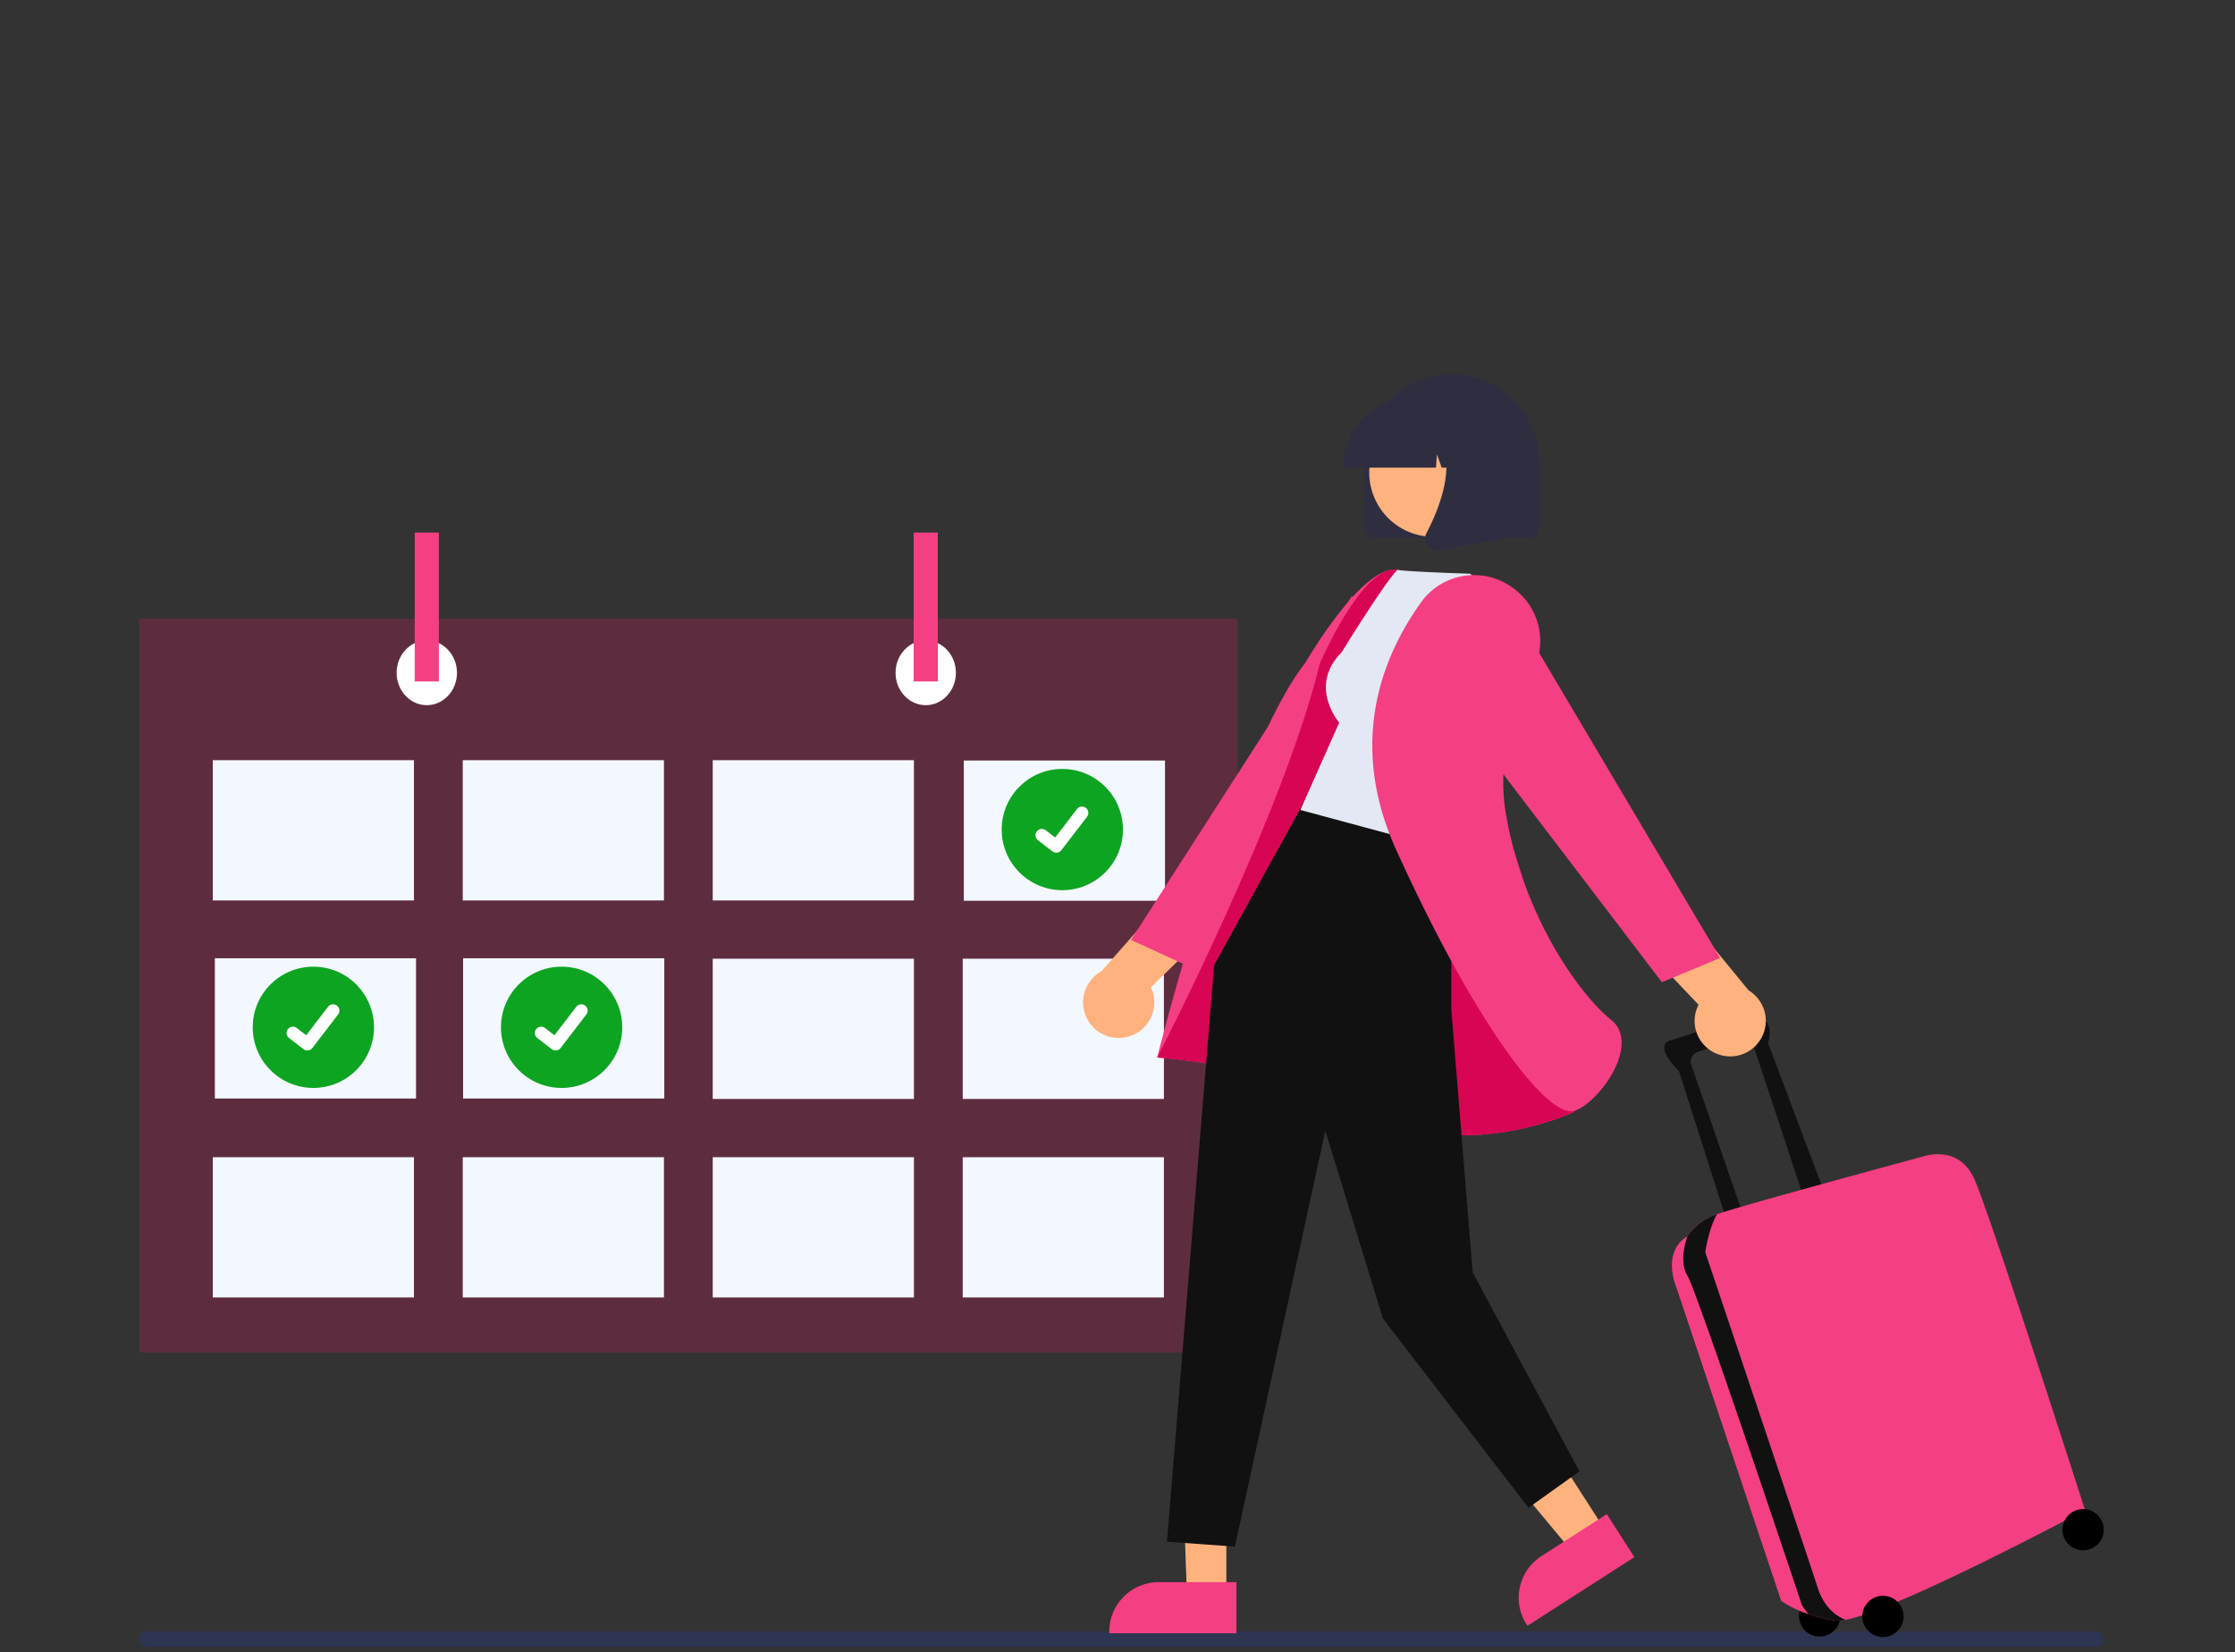 <svg xmlns="http://www.w3.org/2000/svg" xmlns:xlink="http://www.w3.org/1999/xlink" width="579" height="428" viewBox="0 0 579 428">
  <rect x="0" y="0" width="579" height="428" fill="#333333" stroke="none"/>
  <defs>
    <clipPath id="clip-path">
      <rect id="Rectangle_1" data-name="Rectangle 1" width="579" height="428"/>
    </clipPath>
  </defs>
  <g id="Web_1920_2" data-name="Web 1920 – 2" clip-path="url(#clip-path)">
    <g id="Holiday_List" data-name="Holiday List" transform="translate(-923.961 -109.382)">
      <g id="Leave" transform="translate(960 532.057)">
        <rect id="Rectangle_457" data-name="Rectangle 457" width="508.961" height="3.985" rx="1.828" fill="#2e3552"/>
      </g>
      <g id="undraw_Online_calendar_re_wk3t_1_" data-name="undraw_Online_calendar_re_wk3t (1)" transform="translate(960 247.358)">
        <path id="Path_1306" data-name="Path 1306" d="M0,0H284.563V190.061H0Z" transform="translate(0 22.36)" fill="rgba(243,24,106,0.22)"/>
        <rect id="Rectangle_459" data-name="Rectangle 459" width="52.118" height="36.335" transform="translate(19.082 58.974)" fill="#f3f7ff"/>
        <rect id="Rectangle_460" data-name="Rectangle 460" width="52.118" height="36.335" transform="translate(83.842 58.974)" fill="#f3f7ff"/>
        <rect id="Rectangle_461" data-name="Rectangle 461" width="52.118" height="36.335" transform="translate(148.603 58.974)" fill="#f3f7ff"/>
        <rect id="Rectangle_462" data-name="Rectangle 462" width="52.118" height="36.335" transform="translate(213.647 59.057)" fill="#f3f7ff"/>
        <rect id="Rectangle_463" data-name="Rectangle 463" width="52.118" height="36.335" transform="translate(19.621 110.289)" fill="#f3f7ff"/>
        <rect id="Rectangle_464" data-name="Rectangle 464" width="52.118" height="36.335" transform="translate(83.933 110.289)" fill="#f3f7ff"/>
        <rect id="Rectangle_465" data-name="Rectangle 465" width="52.118" height="36.335" transform="translate(148.603 110.403)" fill="#f3f7ff"/>
        <rect id="Rectangle_466" data-name="Rectangle 466" width="52.118" height="36.335" transform="translate(213.363 110.403)" fill="#f3f7ff"/>
        <rect id="Rectangle_467" data-name="Rectangle 467" width="52.118" height="36.335" transform="translate(19.082 161.831)" fill="#f3f7ff"/>
        <rect id="Rectangle_468" data-name="Rectangle 468" width="52.118" height="36.335" transform="translate(83.842 161.831)" fill="#f3f7ff"/>
        <rect id="Rectangle_469" data-name="Rectangle 469" width="52.118" height="36.335" transform="translate(148.603 161.831)" fill="#f3f7ff"/>
        <rect id="Rectangle_470" data-name="Rectangle 470" width="52.118" height="36.335" transform="translate(213.363 161.831)" fill="#f3f7ff"/>
        <ellipse id="Ellipse_80" data-name="Ellipse 80" cx="7.818" cy="8.385" rx="7.818" ry="8.385" transform="translate(66.711 27.95)" fill="#fff"/>
        <ellipse id="Ellipse_81" data-name="Ellipse 81" cx="7.818" cy="8.385" rx="7.818" ry="8.385" transform="translate(195.963 27.95)" fill="#fff"/>
        <rect id="Rectangle_471" data-name="Rectangle 471" width="6.255" height="38.571" transform="translate(71.402)" fill="#f53f83"/>
        <rect id="Rectangle_472" data-name="Rectangle 472" width="6.255" height="38.571" transform="translate(200.654)" fill="#f53f83"/>
        <g id="Group_6" data-name="Group 6" transform="translate(29.431 112.469)">
          <circle id="Ellipse_74" data-name="Ellipse 74" cx="15.707" cy="15.707" r="15.707" transform="translate(0 0)" fill="#0da421"/>
          <path id="Path_1191" data-name="Path 1191" d="M424.4,509.441a1.628,1.628,0,0,1-.981-.327l-.017-.013-3.692-2.826a1.64,1.64,0,1,1,1.995-2.6l2.39,1.833,5.651-7.369a1.635,1.635,0,0,1,2.3-.3l-.035.048.036-.047a1.643,1.643,0,0,1,.3,2.3L425.7,508.8a1.642,1.642,0,0,1-1.308.64Z" transform="translate(-410.241 -487.742)" fill="#fff"/>
        </g>
        <g id="Group_12" data-name="Group 12" transform="translate(93.743 112.469)">
          <circle id="Ellipse_74-2" data-name="Ellipse 74" cx="15.707" cy="15.707" r="15.707" transform="translate(0 0)" fill="#0da421"/>
          <path id="Path_1191-2" data-name="Path 1191" d="M424.4,509.441a1.628,1.628,0,0,1-.981-.327l-.017-.013-3.692-2.826a1.64,1.64,0,1,1,1.995-2.6l2.39,1.833,5.651-7.369a1.635,1.635,0,0,1,2.3-.3l-.035.048.036-.047a1.643,1.643,0,0,1,.3,2.3L425.7,508.8a1.642,1.642,0,0,1-1.308.64Z" transform="translate(-410.241 -487.742)" fill="#fff"/>
        </g>
        <g id="Group_13" data-name="Group 13" transform="translate(223.457 61.237)">
          <circle id="Ellipse_74-3" data-name="Ellipse 74" cx="15.707" cy="15.707" r="15.707" transform="translate(0 0)" fill="#0da421"/>
          <path id="Path_1191-3" data-name="Path 1191" d="M424.4,509.441a1.628,1.628,0,0,1-.981-.327l-.017-.013-3.692-2.826a1.64,1.64,0,1,1,1.995-2.6l2.39,1.833,5.651-7.369a1.635,1.635,0,0,1,2.3-.3l-.035.048.036-.047a1.643,1.643,0,0,1,.3,2.3L425.7,508.8a1.642,1.642,0,0,1-1.308.64Z" transform="translate(-410.241 -487.742)" fill="#fff"/>
        </g>
      </g>
      <g id="undraw_Travel_mode_re_2lxo" transform="translate(1204.549 206.132)">
        <path id="Path_1263" data-name="Path 1263" d="M682.646,439.83a9.21,9.21,0,0,1-6.938-16.924l19.549-22.177,16.533,3.565-23.255,22.782a9.156,9.156,0,0,1-5.886,12.753Z" transform="translate(-670.971 -268.01)" fill="#ffb27d"/>
        <path id="Path_1264" data-name="Path 1264" d="M503.589,126.464l-48.725,61.157L440.013,180.8l57.266-89.156Z" transform="translate(-427.601 -34.043)" fill="#f53f83"/>
        <circle id="Ellipse_82" data-name="Ellipse 82" cx="5.343" cy="5.343" r="5.343" transform="translate(185.468 316.564)"/>
        <path id="Path_1265" data-name="Path 1265" d="M467.554,502.523s-12.631-38.379-13.6-41.05-11.173,1.7-13.843,2.429a2.712,2.712,0,0,0-1.944,3.4l13.6,39.35-4.129,1.944L435.007,469c-7.287-7.53-1.944-8.016-1.944-8.016s15.546-5.341,21.376-5.829,3.644,6.559,3.644,6.559l14.089,37.407Z" transform="translate(-280.629 -288.22)" fill="#111"/>
        <path id="Path_1266" data-name="Path 1266" d="M326.988,532.656h0a15.15,15.15,0,0,1,7.285-5.584q.157-.059.364-.131c6.692-2.339,53.317-14.933,53.317-14.933s9.23-3.4,13.359,5.83,28.668,85.744,28.668,85.744-47.981,25.66-61.97,28.449a8.448,8.448,0,0,1-2.64.209,37.224,37.224,0,0,1-6.988-1.669,29.239,29.239,0,0,1-7.1-3.432l-27.211-81.372S320.186,536.781,326.988,532.656Z" transform="translate(-170.425 -309.117)" fill="#f53f83"/>
        <path id="Path_1267" data-name="Path 1267" d="M422.642,541.836h0a15.152,15.152,0,0,1,7.285-5.584q.157-.059.364-.131c-2.2,3.858-3.037,9.847-3.037,9.847S453.973,625.4,456.4,632.927c1.853,5.74,5.584,7.69,7.255,8.293a8.446,8.446,0,0,1-2.64.209,37.22,37.22,0,0,1-6.988-1.669,15.532,15.532,0,0,1-1.756-2.46s-27.2-81.372-29.634-85.258S422.642,541.836,422.642,541.836Z" transform="translate(-266.079 -318.302)" fill="#111"/>
        <circle id="Ellipse_83" data-name="Ellipse 83" cx="5.343" cy="5.343" r="5.343" transform="translate(201.863 316.686)"/>
        <circle id="Ellipse_84" data-name="Ellipse 84" cx="5.343" cy="5.343" r="5.343" transform="translate(253.724 294.218)"/>
        <path id="Path_1268" data-name="Path 1268" d="M482.382,447.037a9.21,9.21,0,0,0,7.536-16.666L471.17,407.512l-16.65,2.981,22.433,23.591a9.156,9.156,0,0,0,5.431,12.953Z" transform="translate(-317.508 -270.531)" fill="#ffb27d"/>
        <path id="Path_1269" data-name="Path 1269" d="M513.478,440.738l-11.612-.182,1.4,39.577H513.48Z" transform="translate(-476.365 -163.647)" fill="#ffb27d"/>
        <path id="Path_1270" data-name="Path 1270" d="M705.657,687.794H685.542a12.819,12.819,0,0,0-12.818,12.814v.421h32.932Z" transform="translate(-665.941 -374.644)" fill="#f53f83"/>
        <path id="Path_1271" data-name="Path 1271" d="M358.373,424.146l-12.685,8.144,25.373,30.521,8.6-5.518Z" transform="translate(-244.378 -157.552)" fill="#ffb27d"/>
        <path id="Path_1272" data-name="Path 1272" d="M531.511,659.762l-16.924,10.867h0a12.819,12.819,0,0,0-3.861,17.712l.225.351L538.664,670.9Z" transform="translate(-395.843 -364.231)" fill="#f53f83"/>
        <path id="Path_1273" data-name="Path 1273" d="M632.663,365.358s-28.184-93.607-37.241-94.872S571.768,294.5,571.768,294.5c-18.917,24.146-38.428,102.34-38.428,102.34s32.524,2.035,56.3,14.685,51.834-.64,51.834-.64Z" transform="translate(-514.15 -219.614)" fill="#f53f83"/>
        <path id="Path_1274" data-name="Path 1274" d="M632.664,365.358s-28.188-93.607-37.236-94.872-19.948,24.275-19.948,24.275c-9.431,38.967-42.141,102.08-42.141,102.08s32.526,2.035,56.3,14.685,51.834-.64,51.834-.64Z" transform="translate(-514.15 -219.615)" fill="#d80554"/>
        <path id="Path_1275" data-name="Path 1275" d="M430,183.461V230.5l5.535,68.137,27.656,51.54-13.2,9.428-37.715-49.026L397.362,261.9,373.938,369.66l-17.6-1.257,12.223-149.412,23.194-42.056Z" transform="translate(-334.611 -65.723)" fill="#111"/>
        <path id="Path_1276" data-name="Path 1276" d="M572.026,291.882c-8.8,8.8-.629,18.228-.629,18.228L561.34,332.74l39.6,10.682,13.844-61.834-9.428-10.057c-18.858-.629-18.866-1.019-18.866-1.019C583.178,273.745,572.026,291.882,572.026,291.882Z" transform="translate(-505.051 -219.641)" fill="#e3e8f4"/>
        <path id="Path_1277" data-name="Path 1277" d="M550.587,276.151h0a16.9,16.9,0,0,1,4.889,21.583c-4.537,8.66-9.417,22.074-6.9,36.8,4.553,26.651,19.15,46.9,27.28,53.4,2.834,2.264,2.929,5.559,2.514,7.928-1.161,6.612-7.572,14.116-12.007,15.621a2.862,2.862,0,0,1-.925.145c-7.2,0-24.926-22.942-45.29-67.764-12.683-27.914-3.478-50.3,6.477-64.156a16.9,16.9,0,0,1,23.744-3.717Z" transform="translate(-439.047 -220.448)" fill="#f53f83"/>
        <path id="Path_1278" data-name="Path 1278" d="M298.356,118.324l57.188,75.035,15.085-6.285L316.574,95.935Z" transform="translate(-205.601 -35.635)" fill="#f53f83"/>
        <path id="Path_1279" data-name="Path 1279" d="M550.945,232.3h39.334a3.052,3.052,0,0,0,3.052-3.052V212.3h0a22.719,22.719,0,0,0-45.437,0v16.95a3.052,3.052,0,0,0,3.052,3.052Z" transform="translate(-475.154 -189.577)" fill="#2f2e41"/>
        <circle id="Ellipse_85" data-name="Ellipse 85" cx="16.657" cy="16.657" r="16.657" transform="translate(84.164 48.28) rotate(-118.663)" fill="#ffb27d"/>
        <path id="Path_1280" data-name="Path 1280" d="M566.155,217.6h24.052l.246-3.453,1.233,3.453h3.706l.488-6.844,2.444,6.844h7.166v-.339a17.992,17.992,0,0,0-17.971-17.971h-3.391a17.992,17.992,0,0,0-17.971,17.971Z" transform="translate(-498.79 -193.185)" fill="#2f2e41"/>
        <path id="Path_1281" data-name="Path 1281" d="M564.328,243.521a3.118,3.118,0,0,0,.546-.048l17.61-3.108v-29.1H563.092l.48.559c6.677,7.788,1.647,20.417-1.946,27.251a3.006,3.006,0,0,0,.239,3.192,3.04,3.04,0,0,0,2.463,1.258Z" transform="translate(-472.714 -197.631)" fill="#2f2e41"/>
      </g>
    </g>
  </g>
</svg>

